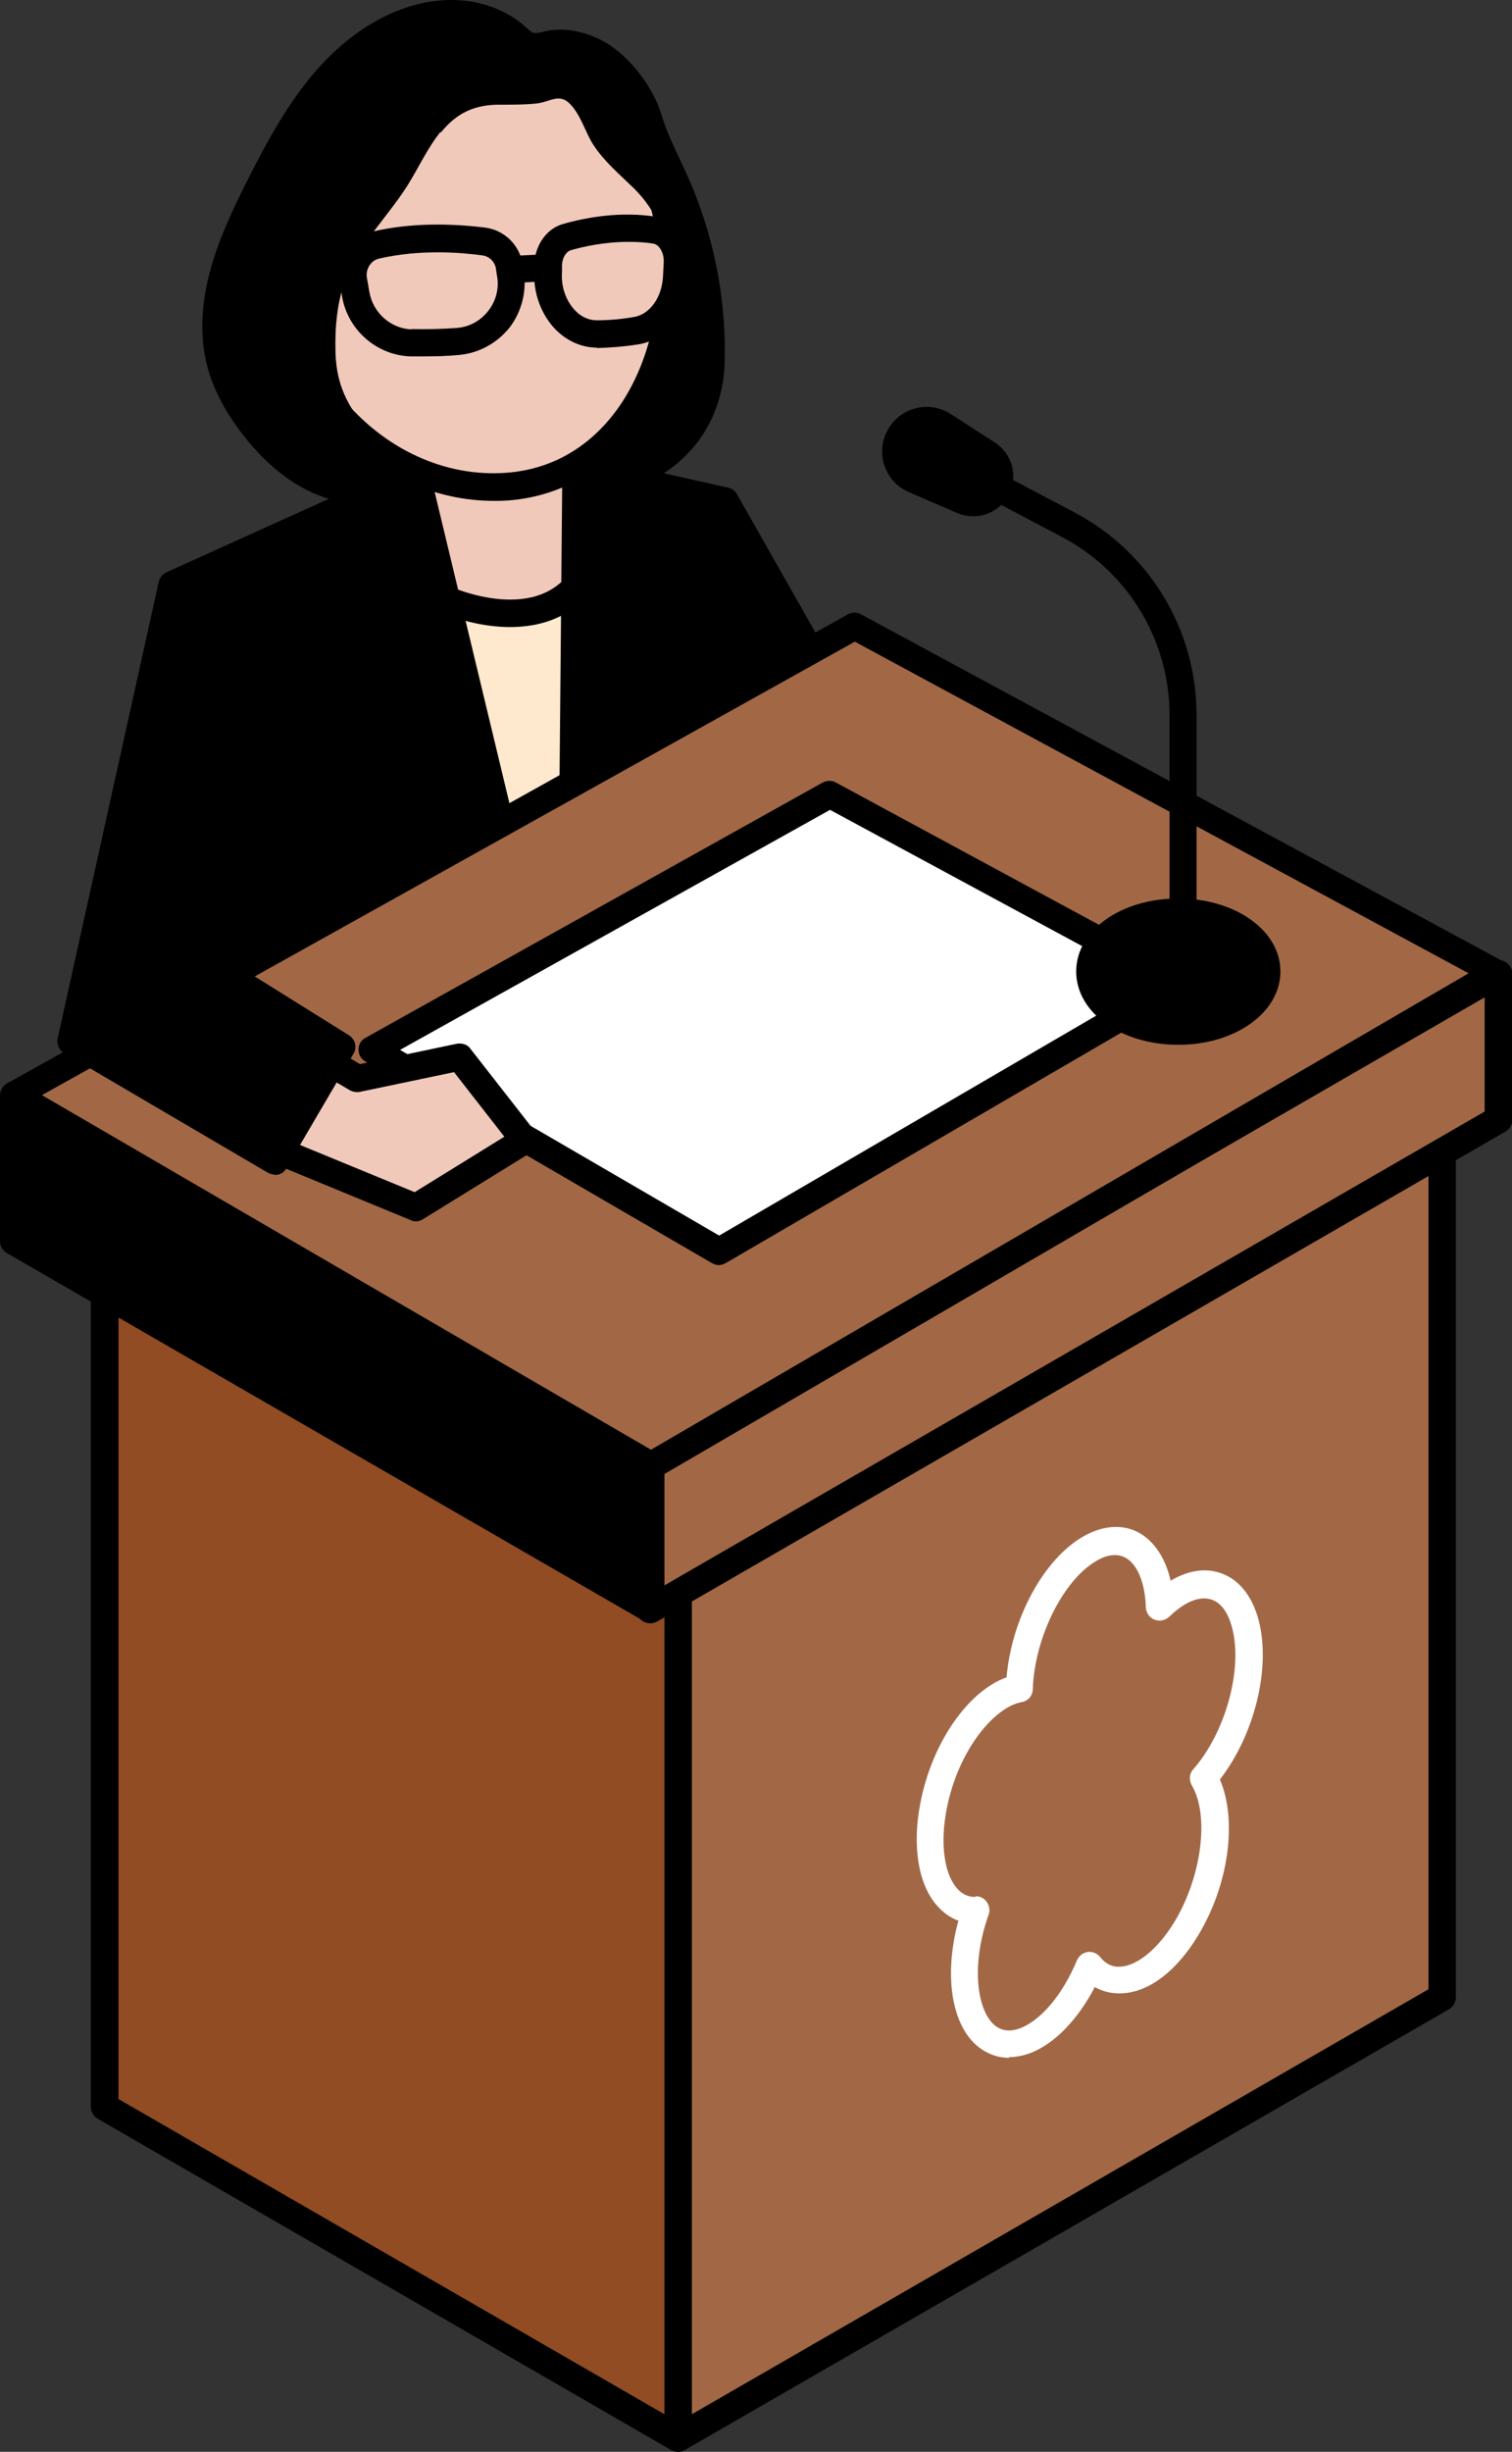 <?xml version="1.0" encoding="UTF-8"?>
<svg id="_圖層_2" data-name="圖層 2" xmlns="http://www.w3.org/2000/svg" viewBox="0 0 41.46 67.21">
  <rect x="0" y="0" width="41.46" height="67.21" fill="#333333" stroke="none"/>
  <defs>
    <style>
      .cls-1 {
        fill: #914c24;
      }

      .cls-1, .cls-2, .cls-3, .cls-4, .cls-5, .cls-6 {
        stroke-width: 0px;
      }

      .cls-2 {
        fill: #a26846;
      }

      .cls-3 {
        fill: #000;
      }

      .cls-4 {
        fill: #ffe9ce;
      }

      .cls-5 {
        fill: #f1c9bb;
      }

      .cls-6 {
        fill: #fff;
      }
    </style>
  </defs>
  <g id="_圖層_5" data-name="圖層 5">
    <g>
      <g>
        <g>
          <polygon class="cls-5" points="15.83 14.23 15.8 23.64 11.07 23.71 11.13 13.78 11.13 9.58 15.83 10.02 15.83 14.23"/>
          <path class="cls-3" d="M11.07,24.08c-.1,0-.19-.04-.26-.11-.07-.07-.11-.17-.11-.27l.06-14.13c0-.11.04-.21.12-.28s.18-.1.29-.1l4.7.45c.19.02.34.18.34.37v4.21h0s-.03,9.41-.03,9.41c0,.21-.17.37-.37.37l-4.72.06h0ZM11.51,9.99v3.79l-.06,9.54,3.97-.05.03-12.91-3.95-.38ZM15.83,14.23h0,0Z"/>
        </g>
        <g>
          <path class="cls-4" d="M12.1,16.39s2.94,1.38,4.05-.81l.51,4.27-.82,6.52-3.68.55-1.23-10.05,1.16-.48Z"/>
          <path class="cls-3" d="M12.17,27.29c-.08,0-.16-.03-.23-.08-.08-.06-.13-.15-.15-.25l-1.23-10.05c-.02-.17.07-.33.23-.39l1.16-.48c.1-.04.21-.04.3,0,.11.05,2.62,1.19,3.56-.64.07-.15.23-.23.4-.2.16.03.29.16.31.32l.51,4.27-.82,6.61c-.02.17-.15.3-.32.32l-3.68.55s-.04,0-.06,0ZM11.35,17.1l1.15,9.39,3.02-.45.78-6.24-.4-3.27c-1.11.99-2.82.68-3.8.26l-.75.31Z"/>
        </g>
        <g>
          <path class="cls-5" d="M18.42,7.12c.1,3.36-1.76,6.14-4.73,6.23s-5.9-2.55-6-5.91S9.91,1.29,12.87,1.2s5.45,2.56,5.55,5.92Z"/>
          <path class="cls-3" d="M13.54,13.73c-3.24,0-6.12-2.89-6.23-6.27-.11-3.56,2.38-6.54,5.55-6.63,1.55-.04,3.01.59,4.13,1.79,1.11,1.18,1.75,2.78,1.8,4.5h0c.05,1.74-.4,3.37-1.29,4.57-.93,1.27-2.28,2-3.8,2.04-.05,0-.11,0-.16,0ZM13.02,1.57s-.09,0-.13,0c-2.75.08-4.91,2.71-4.82,5.86.09,3.04,2.69,5.64,5.62,5.54,1.31-.04,2.42-.64,3.22-1.73.78-1.07,1.19-2.53,1.14-4.11h0c-.05-1.53-.61-2.96-1.6-4.01-.94-1-2.15-1.55-3.43-1.55Z"/>
        </g>
        <g>
          <g>
            <path class="cls-5" d="M11.27,9.39c.48.02.91,0,1.29-.03.93-.08,1.59-.94,1.44-1.86l-.03-.2c-.06-.36-.34-.64-.7-.68-.68-.09-1.83-.17-2.96.1-.42.1-.69.52-.61.95l.07.4c.13.74.76,1.3,1.52,1.33Z"/>
            <path class="cls-3" d="M11.64,9.77c-.13,0-.25,0-.38,0h0c-.93-.03-1.72-.72-1.88-1.64l-.07-.4c-.11-.63.29-1.24.9-1.38,1.22-.29,2.46-.19,3.1-.11.52.07.93.47,1.02.99l.03.2c.09.54-.05,1.1-.38,1.54-.34.43-.84.71-1.39.76-.31.03-.63.04-.95.04ZM11.28,9.02c.43.01.84,0,1.25-.03.35-.03.65-.2.86-.47.21-.27.3-.61.24-.95l-.03-.2c-.03-.2-.19-.35-.38-.37-.58-.08-1.72-.17-2.83.09-.22.05-.37.29-.33.52l.07.4c.1.57.59,1,1.16,1.02Z"/>
          </g>
          <g>
            <path class="cls-5" d="M17.44,9.07c-.39.06-.75.09-1.06.09-.77,0-1.39-.78-1.35-1.71v-.2c.02-.36.23-.67.52-.75.55-.15,1.48-.34,2.43-.18.36.06.61.45.59.89l-.02.4c-.03.75-.5,1.37-1.12,1.47Z"/>
            <path class="cls-3" d="M16.37,9.53c-.42,0-.82-.18-1.14-.5-.39-.41-.61-.99-.58-1.6v-.2c.03-.53.35-.97.79-1.09.63-.18,1.6-.36,2.6-.19.54.09.94.65.91,1.27l-.02.4c-.04.93-.64,1.7-1.43,1.82h0c-.37.06-.75.09-1.11.1h-.02ZM17.23,6.63c-.65,0-1.24.13-1.58.23-.13.04-.23.21-.24.4v.2c-.03.4.11.79.36,1.05.12.13.32.27.6.27h0c.33,0,.67-.03,1.01-.09h0c.44-.07.77-.54.8-1.11l.02-.4c.01-.27-.14-.48-.28-.5-.23-.04-.46-.05-.69-.05Z"/>
          </g>
          <path class="cls-3" d="M13.98,7.77c-.2,0-.36-.16-.37-.36-.01-.21.15-.38.35-.39l1-.05c.22-.02.38.15.39.35.01.21-.15.38-.35.39l-1,.05s-.01,0-.02,0Z"/>
        </g>
        <path class="cls-3" d="M12.09,3.63c.44-.54.93-.77,1.65-.76.31,0,.63,0,.94-.03.4-.03.65-.31.96.02.29.3.41.77.63,1.11.3.46.72.81,1.11,1.19.66.66.88,1.32.92,2.23.04.98,0,1.97-.35,2.89-.21.55-.53,1.06-.95,1.46-.22.2-.46.38-.72.51-.21.11-.55.22-.55.51,0,.07.02.13.06.18.14.23.41.33.67.38,1.05.2,1.97-.34,2.62-1.14.49-.61.76-1.4.79-2.19.05-1.66-.25-3.33-.89-4.87-.28-.68-.63-1.28-.84-1.97s-.72-1.39-1.29-1.82c-.38-.29-.85-.47-1.32-.51-.23-.02-.45,0-.67.06-.28.06-.26.02-.48-.17C13.84.24,13.13.01,12.43,0c-1.31-.02-2.55.68-3.48,1.63s-1.59,2.17-2.2,3.38c-.39.78-.76,1.57-.99,2.42s-.3,1.75-.08,2.6c.17.65.5,1.25.9,1.78.49.66,1.09,1.24,1.81,1.61s1.55.51,2.32.29c.18-.05.36-.13.45-.3.34-.68-.54-1.05-.91-1.44-.64-.69-1.02-1.32-1.05-2.29-.02-.71.04-1.43.3-2.09.38-.93,1.13-1.65,1.67-2.5.27-.43.49-.9.79-1.32.04-.05.08-.1.11-.15Z"/>
        <g>
          <polygon class="cls-3" points="11.4 13.02 15.62 30.6 15.78 12.83 19.88 13.74 23.89 20.81 6.88 29.93 4.73 16.04 11.4 13.02"/>
          <path class="cls-3" d="M15.62,30.98c-.17,0-.32-.12-.36-.29l-1.03-4.28-7.18,3.84c-.11.06-.23.06-.34,0-.11-.05-.18-.16-.2-.28l-2.15-13.89c-.03-.17.06-.33.22-.4l6.68-3.02c.1-.05.22-.04.32,0,.1.05.17.14.2.25l2.97,12.36.56-.3.11-12.16c0-.11.05-.22.14-.29.09-.07.21-.1.31-.07l4.1.92c.1.02.19.09.24.18l4.01,7.07c.05.09.06.19.03.29-.03.1-.09.18-.18.23l-8.03,4.3-.04,5.17c0,.19-.14.35-.33.37-.01,0-.03,0-.04,0ZM5.14,16.26l2.03,13.08,6.88-3.69-2.91-12.11-6,2.71ZM14.91,26.05l.36,1.5v-1.7s-.36.2-.36.2ZM16.15,13.3l-.1,11.29,7.33-3.92-3.74-6.59-3.49-.78Z"/>
        </g>
      </g>
      <g>
        <g>
          <polygon class="cls-2" points="39.54 54.75 18.59 66.83 18.59 39.48 39.54 27.38 39.54 54.75"/>
          <path class="cls-3" d="M18.59,67.21c-.06,0-.13-.02-.19-.05-.12-.07-.19-.19-.19-.33v-27.36c0-.13.07-.26.19-.33l20.95-12.09c.12-.07.26-.07.38,0,.12.07.19.19.19.33v27.37c0,.13-.07.26-.19.33l-20.95,12.08c-.06.03-.12.05-.19.05ZM18.97,39.69v26.49l20.2-11.65v-26.5l-20.2,11.66ZM39.54,54.75h0,0Z"/>
        </g>
        <g>
          <polygon class="cls-1" points="18.59 39.46 2.87 30.39 2.87 57.75 18.59 66.83 18.59 39.46"/>
          <path class="cls-3" d="M18.59,67.21c-.06,0-.13-.02-.19-.05l-15.72-9.08c-.12-.07-.19-.19-.19-.33v-27.37c0-.13.07-.26.19-.33.12-.07.26-.07.38,0l15.72,9.08c.12.07.19.19.19.33v27.37c0,.13-.07.26-.19.33-.06.03-.12.05-.19.05ZM3.25,57.54l14.97,8.64v-26.5L3.25,31.04v26.5Z"/>
        </g>
        <g>
          <polygon class="cls-2" points="41.09 30.69 17.83 44.12 17.83 40.13 41.09 26.7 41.09 30.69"/>
          <path class="cls-3" d="M17.83,44.5c-.06,0-.13-.02-.19-.05-.12-.07-.19-.19-.19-.33v-3.99c0-.13.07-.26.19-.33l23.26-13.43c.12-.07.26-.07.38,0,.12.07.19.19.19.33v3.99c0,.13-.07.26-.19.33l-23.26,13.43c-.06.03-.12.05-.19.05ZM18.2,40.34v3.13l22.51-13v-3.13l-22.51,13ZM41.09,30.69h0,0Z"/>
        </g>
        <g>
          <polygon class="cls-3" points="17.83 40.11 .38 30.04 .38 34.03 17.83 44.11 17.83 40.11"/>
          <path class="cls-3" d="M17.83,44.48c-.06,0-.13-.02-.19-.05L.19,34.35c-.12-.07-.19-.19-.19-.33v-3.99c0-.13.07-.26.19-.33.12-.07.26-.07.38,0l17.46,10.08c.12.07.19.19.19.33v3.99c0,.13-.07.26-.19.33-.06.03-.12.05-.19.05ZM.75,33.81l16.71,9.65v-3.13L.75,30.68v3.13Z"/>
        </g>
        <g>
          <polygon class="cls-2" points=".4 30.02 17.86 40.18 41.04 26.67 23.44 17.16 .4 30.02"/>
          <path class="cls-3" d="M17.86,40.55c-.06,0-.13-.02-.19-.05L.21,30.34c-.12-.07-.19-.19-.19-.33,0-.13.07-.26.19-.32l23.04-12.85c.11-.06.25-.06.36,0l17.6,9.51c.12.06.19.19.2.32,0,.14-.07.26-.19.33l-23.18,13.51c-.06.03-.12.05-.19.05ZM1.15,30.02l16.7,9.72,22.42-13.06-16.83-9.09L1.15,30.02Z"/>
        </g>
      </g>
      <g>
        <polygon class="cls-6" points="10.22 28.78 19.72 34.31 32.34 26.95 22.76 21.78 10.22 28.78"/>
        <path class="cls-3" d="M19.72,34.68c-.06,0-.13-.02-.19-.05l-9.51-5.53c-.12-.07-.19-.19-.19-.33,0-.13.07-.26.19-.32l12.54-7c.11-.06.25-.06.36,0l9.58,5.18c.12.06.19.19.2.32,0,.14-.07.26-.19.33l-12.62,7.35c-.06.03-.12.05-.19.05ZM10.97,28.78l8.75,5.09,11.85-6.91-8.81-4.76-11.79,6.58Z"/>
      </g>
      <g>
        <polygon class="cls-5" points="8 28.51 9.8 29.57 12.61 28.98 14.39 31.27 11.41 33.1 6.34 31.01 8 28.51"/>
        <path class="cls-3" d="M11.41,33.48s-.1,0-.14-.03l-5.07-2.09c-.1-.04-.18-.13-.22-.24s-.02-.22.05-.32l1.66-2.5c.11-.17.33-.22.5-.12l1.68.99,2.66-.56c.14-.02.29.02.37.14l1.78,2.28c.07.08.09.19.07.3-.02.11-.08.2-.17.25l-2.98,1.84c-.06.04-.13.06-.2.06ZM6.9,30.84l4.47,1.84,2.46-1.52-1.38-1.77-2.58.54c-.09.02-.19,0-.27-.04l-1.5-.88-1.21,1.82Z"/>
      </g>
      <g>
        <polygon class="cls-3" points="4.73 16.04 7.87 19.86 5.92 26.53 9.38 28.69 7.54 31.83 1.95 28.55 4.73 16.04"/>
        <path class="cls-3" d="M7.54,32.2c-.07,0-.13-.02-.19-.05l-5.59-3.28c-.14-.08-.21-.25-.18-.4l2.77-12.51c.03-.14.14-.25.28-.28.14-.04.29.01.38.13l3.14,3.82c.08.1.1.22.07.34l-1.87,6.4,3.22,2.01c.17.11.23.33.12.51l-1.84,3.14c-.05.09-.13.15-.23.17-.03,0-.06.01-.09.01ZM2.38,28.36l5.03,2.95,1.47-2.5-3.15-1.97c-.14-.09-.21-.26-.16-.42l1.89-6.48-2.53-3.07-2.55,11.49Z"/>
      </g>
      <g>
        <g>
          <ellipse class="cls-3" cx="32.31" cy="26.63" rx="2.43" ry="1.63"/>
          <path class="cls-3" d="M32.31,28.64c-1.57,0-2.8-.88-2.8-2.01s1.23-2,2.8-2,2.8.88,2.8,2-1.23,2.01-2.8,2.01ZM32.31,25.38c-1.11,0-2.05.57-2.05,1.25s.94,1.26,2.05,1.26,2.05-.58,2.05-1.26-.94-1.25-2.05-1.25Z"/>
        </g>
        <path class="cls-3" d="M32.45,26.49c-.21,0-.38-.17-.38-.38v-6.5c0-2.05-1.13-3.93-2.95-4.89l-4.21-2.22c-.18-.1-.25-.32-.16-.51.1-.18.32-.25.51-.16l4.21,2.22c2.06,1.09,3.34,3.22,3.34,5.55v6.5c0,.21-.17.38-.38.38Z"/>
        <path class="cls-3" d="M24.34,11.79h0c.34-.62,1.13-.83,1.73-.44l1.21.78c.48.31.65.94.37,1.45h0c-.27.5-.88.71-1.41.48l-1.32-.57c-.65-.28-.93-1.07-.58-1.7Z"/>
      </g>
      <path class="cls-6" d="M27.67,56.41c-.21,0-.41-.05-.59-.14-.94-.46-1.25-1.97-.8-3.62-.23-.08-.43-.23-.61-.44-.5-.59-.66-1.64-.43-2.8.32-1.64,1.3-3.05,2.36-3.43.14-1.61,1.01-3.23,2.1-3.86.54-.31,1.09-.35,1.54-.1.42.24.72.7.86,1.31.44-.26.89-.35,1.3-.23.54.15.94.63,1.12,1.34.33,1.31-.13,3.13-1.07,4.34.48,1.11.25,2.88-.6,4.28-.58.96-1.33,1.54-2.06,1.58-.28.02-.54-.04-.77-.17-.47.9-1.11,1.56-1.77,1.81-.19.07-.39.11-.57.11ZM26.76,51.98c.12,0,.23.06.3.16.07.1.09.23.05.34-.54,1.52-.28,2.84.29,3.12.16.08.36.08.57,0,.58-.22,1.17-.93,1.56-1.86.05-.12.16-.21.29-.23.13-.02.26.03.35.14.15.19.34.28.56.26.47-.03,1.03-.5,1.47-1.22.75-1.24.97-2.92.48-3.75-.08-.14-.07-.32.04-.44.88-1,1.36-2.73,1.07-3.86h0c-.11-.44-.32-.73-.6-.8-.32-.09-.72.08-1.13.48-.11.1-.26.13-.4.08-.14-.05-.23-.19-.24-.33-.02-.68-.23-1.19-.56-1.37-.28-.15-.59-.04-.8.09-.91.53-1.69,2.1-1.74,3.51,0,.18-.13.33-.31.36-.73.13-1.73,1.29-2.05,2.92-.18.92-.08,1.76.27,2.17.14.17.31.25.51.25h0Z"/>
    </g>
  </g>
</svg>